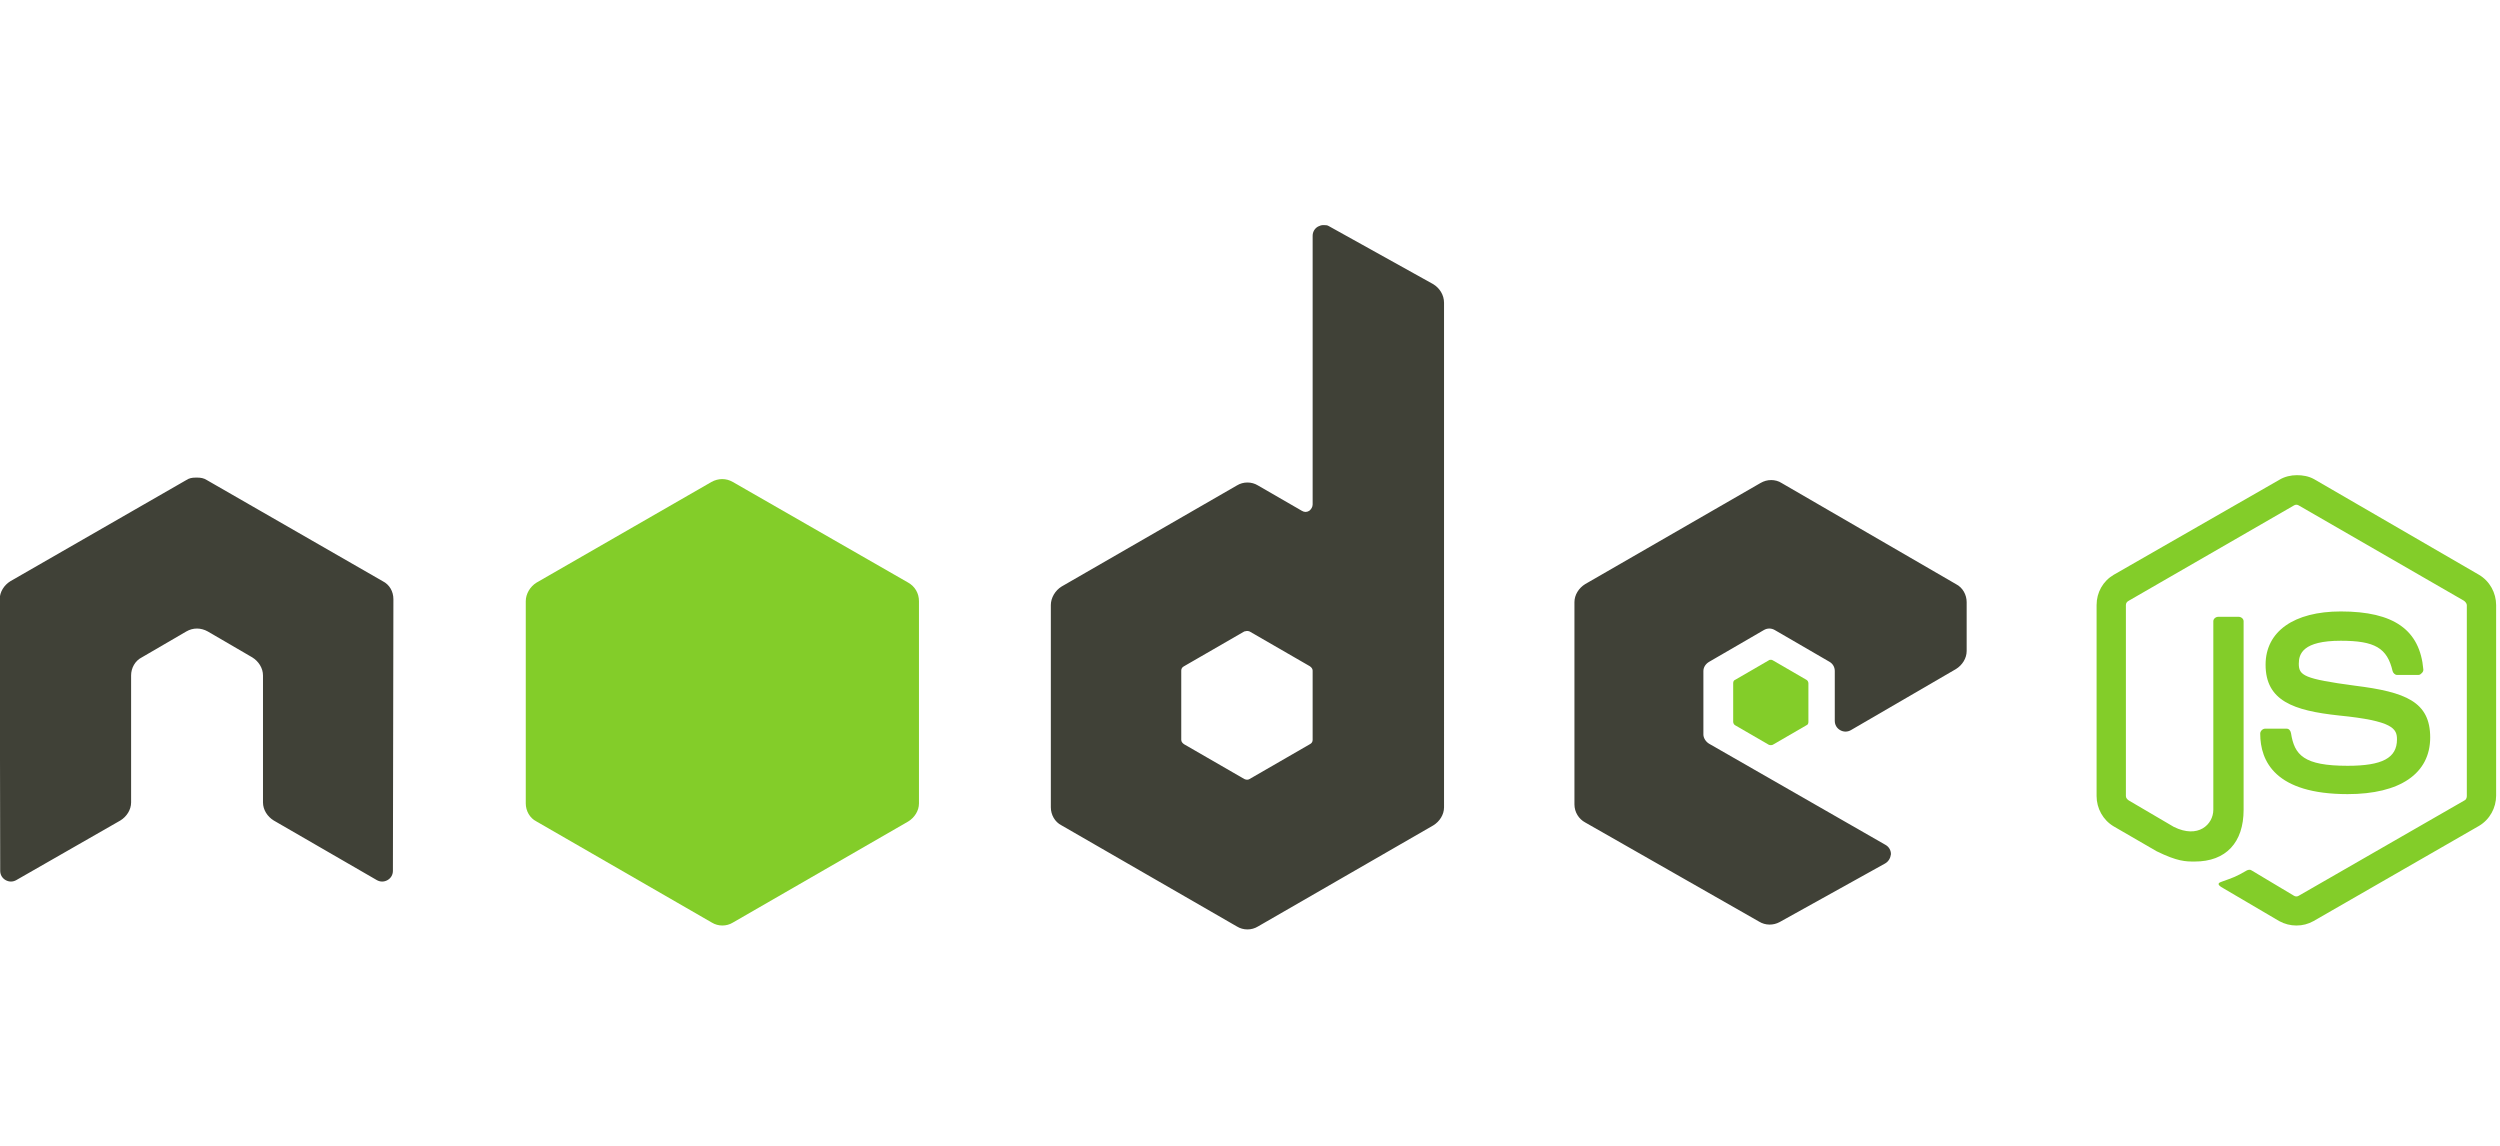 <?xml version="1.0" encoding="utf-8"?>
<!-- Generator: Adobe Illustrator 22.0.0, SVG Export Plug-In . SVG Version: 6.00 Build 0)  -->
<svg version="1.1"
	 id="svg3028" inkscape:version="0.48.4 r9939" sodipodi:docname="nodejs-horizontal.svg" xmlns:cc="http://creativecommons.org/ns#" xmlns:dc="http://purl.org/dc/elements/1.1/" xmlns:inkscape="http://www.inkscape.org/namespaces/inkscape" xmlns:rdf="http://www.w3.org/1999/02/22-rdf-syntax-ns#" xmlns:sodipodi="http://sodipodi.sourceforge.net/DTD/sodipodi-0.dtd" xmlns:svg="http://www.w3.org/2000/svg"
	 xmlns="http://www.w3.org/2000/svg" xmlns:xlink="http://www.w3.org/1999/xlink" x="0px" y="0px" viewBox="0 0 173 79.3"
	 style="enable-background:new 0 0 173 79.3;" xml:space="preserve">
<style type="text/css">
	.st0{fill:#83CD29;}
	.st1{fill:#404137;}
</style>
<sodipodi:namedview  bordercolor="#666666" borderopacity="1" gridtolerance="10" guidetolerance="10" id="namedview3046" inkscape:current-layer="svg3028" inkscape:cx="114" inkscape:cy="32" inkscape:pageopacity="0" inkscape:pageshadow="2" inkscape:window-height="667" inkscape:window-maximized="0" inkscape:window-width="1132" inkscape:window-x="75" inkscape:window-y="34" inkscape:zoom="3.5701754" objecttolerance="10" pagecolor="#ffffff" showgrid="false">
	</sodipodi:namedview>
<g id="g3030" transform="matrix(0.338,0,0,0.338,-0.29,0.096)">
	<g id="g3032" transform="translate(430,51)">
		<path id="path3034" inkscape:connector-curvature="0" class="st0" d="M41.1,46c-1.2,0-2.5,0.3-3.5,0.9L3.6,66.4
			c-2.2,1.3-3.5,3.6-3.5,6.2v39.1c0,2.5,1.3,4.9,3.5,6.2l8.8,5.1c4.3,2.1,5.9,2.1,7.8,2.1c6.4,0,10-3.9,10-10.6V75.9
			c0-0.5-0.5-0.9-1-0.9h-4.2c-0.5,0-1,0.4-1,0.9v38.6c0,3-3.1,6-8.1,3.5l-9.2-5.4c-0.3-0.2-0.6-0.5-0.6-0.9V72.6
			c0-0.4,0.2-0.7,0.6-0.9l33.8-19.5c0.3-0.2,0.7-0.2,1,0l33.8,19.5c0.3,0.2,0.6,0.6,0.6,0.9v39.1c0,0.4-0.2,0.8-0.5,0.9l-33.9,19.5
			c-0.3,0.2-0.7,0.2-1,0l-8.7-5.2c-0.3-0.2-0.6-0.1-0.9,0c-2.4,1.4-2.9,1.5-5.1,2.3c-0.6,0.2-1.4,0.5,0.3,1.4l11.4,6.7
			c1.1,0.6,2.3,0.9,3.5,0.9c1.3,0,2.4-0.3,3.5-0.9l33.9-19.5c2.2-1.3,3.5-3.7,3.5-6.2V72.6c0-2.5-1.3-4.9-3.5-6.2L44.6,46.8
			C43.5,46.2,42.3,46,41.1,46L41.1,46L41.1,46z"/>
		<path id="path3036" inkscape:connector-curvature="0" class="st0" d="M50.1,73.9c-9.6,0-15.4,4.1-15.4,10.9c0,7.4,5.7,9.4,15,10.4
			c11.1,1.1,11.9,2.7,11.9,4.9c0,3.8-3,5.4-10.1,5.4c-9,0-10.9-2.2-11.6-6.7c-0.1-0.5-0.4-0.9-0.9-0.9h-4.4c-0.5,0-1,0.5-1,1
			c0,5.7,3.1,12.4,17.9,12.4c10.7,0,16.9-4.2,16.9-11.6c0-7.3-5-9.3-15.4-10.6c-10.5-1.4-11.5-2.1-11.5-4.5c0-2,0.8-4.7,8.6-4.7
			c7,0,9.5,1.5,10.6,6.2c0.1,0.4,0.5,0.8,0.9,0.8H66c0.3,0,0.5-0.2,0.7-0.4c0.2-0.2,0.3-0.4,0.3-0.7C66.3,77.7,61,73.9,50.1,73.9
			L50.1,73.9L50.1,73.9z"/>
	</g>
	<g id="g3038">
		<path id="path3040" inkscape:connector-curvature="0" class="st1" d="M271.8,45.8c-0.4,0-0.7,0.1-1.1,0.3
			c-0.7,0.4-1.1,1.1-1.1,1.9v55c0,0.5-0.3,1-0.7,1.3c-0.5,0.3-1,0.3-1.5,0l-9-5.2c-1.3-0.8-3-0.8-4.3,0l-35.9,20.7
			c-1.3,0.8-2.2,2.3-2.2,3.8v41.4c0,1.5,0.8,3,2.2,3.7l35.9,20.7c1.3,0.8,3,0.8,4.3,0l35.9-20.7c1.3-0.8,2.2-2.2,2.2-3.7V61.7
			c0-1.6-0.9-3-2.2-3.8L272.9,46C272.6,45.8,272.2,45.8,271.8,45.8L271.8,45.8L271.8,45.8L271.8,45.8z M40.9,97.5
			c-0.7,0-1.3,0.1-1.9,0.5L3,118.7c-1.3,0.8-2.2,2.2-2.2,3.7l0.1,55.6c0,0.8,0.4,1.5,1.1,1.9c0.7,0.4,1.5,0.4,2.2,0l21.3-12.2
			c1.3-0.8,2.2-2.2,2.2-3.7v-26c0-1.5,0.8-3,2.2-3.7l9.1-5.3c0.7-0.4,1.4-0.6,2.2-0.6c0.7,0,1.5,0.2,2.2,0.6l9.1,5.3
			c1.3,0.8,2.2,2.2,2.2,3.7v26c0,1.5,0.9,2.9,2.2,3.7L78,179.9c0.7,0.4,1.5,0.4,2.2,0c0.7-0.4,1.1-1.1,1.1-1.9l0.1-55.6
			c0-1.6-0.8-3-2.2-3.7L43.2,98c-0.6-0.4-1.3-0.5-1.9-0.5L40.9,97.5L40.9,97.5C40.9,97.5,40.9,97.5,40.9,97.5z M363.5,98
			c-0.8,0-1.5,0.2-2.2,0.6l-35.9,20.7c-1.3,0.8-2.2,2.2-2.2,3.7v41.4c0,1.6,0.9,3,2.2,3.7l35.6,20.3c1.3,0.8,2.9,0.8,4.2,0.1
			l21.6-12c0.7-0.4,1.1-1.1,1.2-1.9c0-0.8-0.4-1.5-1.1-1.9l-36.1-20.7c-0.7-0.4-1.2-1.2-1.2-1.9v-13c0-0.8,0.5-1.5,1.2-1.9l11.2-6.5
			c0.7-0.4,1.5-0.4,2.2,0l11.2,6.5c0.7,0.4,1.1,1.1,1.1,1.9v10.2c0,0.8,0.4,1.5,1.1,1.9c0.7,0.4,1.5,0.4,2.2,0l21.5-12.5
			c1.3-0.8,2.2-2.2,2.2-3.7v-10c0-1.5-0.8-3-2.2-3.7l-35.7-20.7C365,98.2,364.2,98,363.5,98L363.5,98L363.5,98z M256.1,128.9
			c0.2,0,0.4,0,0.6,0.1l12.3,7.1c0.3,0.2,0.6,0.5,0.6,0.9v14.2c0,0.4-0.2,0.7-0.6,0.9l-12.3,7.1c-0.3,0.2-0.7,0.2-1.1,0l-12.3-7.1
			c-0.3-0.2-0.6-0.5-0.6-0.9v-14.2c0-0.4,0.2-0.7,0.6-0.9l12.3-7.1C255.8,129,255.9,128.9,256.1,128.9L256.1,128.9L256.1,128.9
			L256.1,128.9z"/>
		<path id="path3042" inkscape:connector-curvature="0" class="st0" d="M148.7,97.8c-0.7,0-1.5,0.2-2.2,0.6L110.7,119
			c-1.3,0.8-2.2,2.3-2.2,3.8v41.4c0,1.5,0.8,3,2.2,3.7l35.9,20.7c1.3,0.8,3,0.8,4.3,0l35.9-20.7c1.3-0.8,2.2-2.2,2.2-3.7v-41.4
			c0-1.6-0.8-3-2.2-3.8l-35.9-20.6C150.2,98,149.5,97.8,148.7,97.8L148.7,97.8L148.7,97.8z"/>
		<path id="path3044" inkscape:connector-curvature="0" class="st0" d="M363.4,134.8c-0.1,0-0.3,0-0.4,0.1l-6.9,4
			c-0.3,0.1-0.4,0.4-0.4,0.7v7.9c0,0.3,0.2,0.6,0.4,0.7l6.9,4c0.3,0.1,0.5,0.1,0.8,0l6.9-4c0.3-0.1,0.4-0.4,0.4-0.7v-7.9
			c0-0.3-0.2-0.6-0.4-0.7l-6.9-4C363.6,134.8,363.6,134.8,363.4,134.8L363.4,134.8L363.4,134.8z"/>
	</g>
</g>
</svg>
